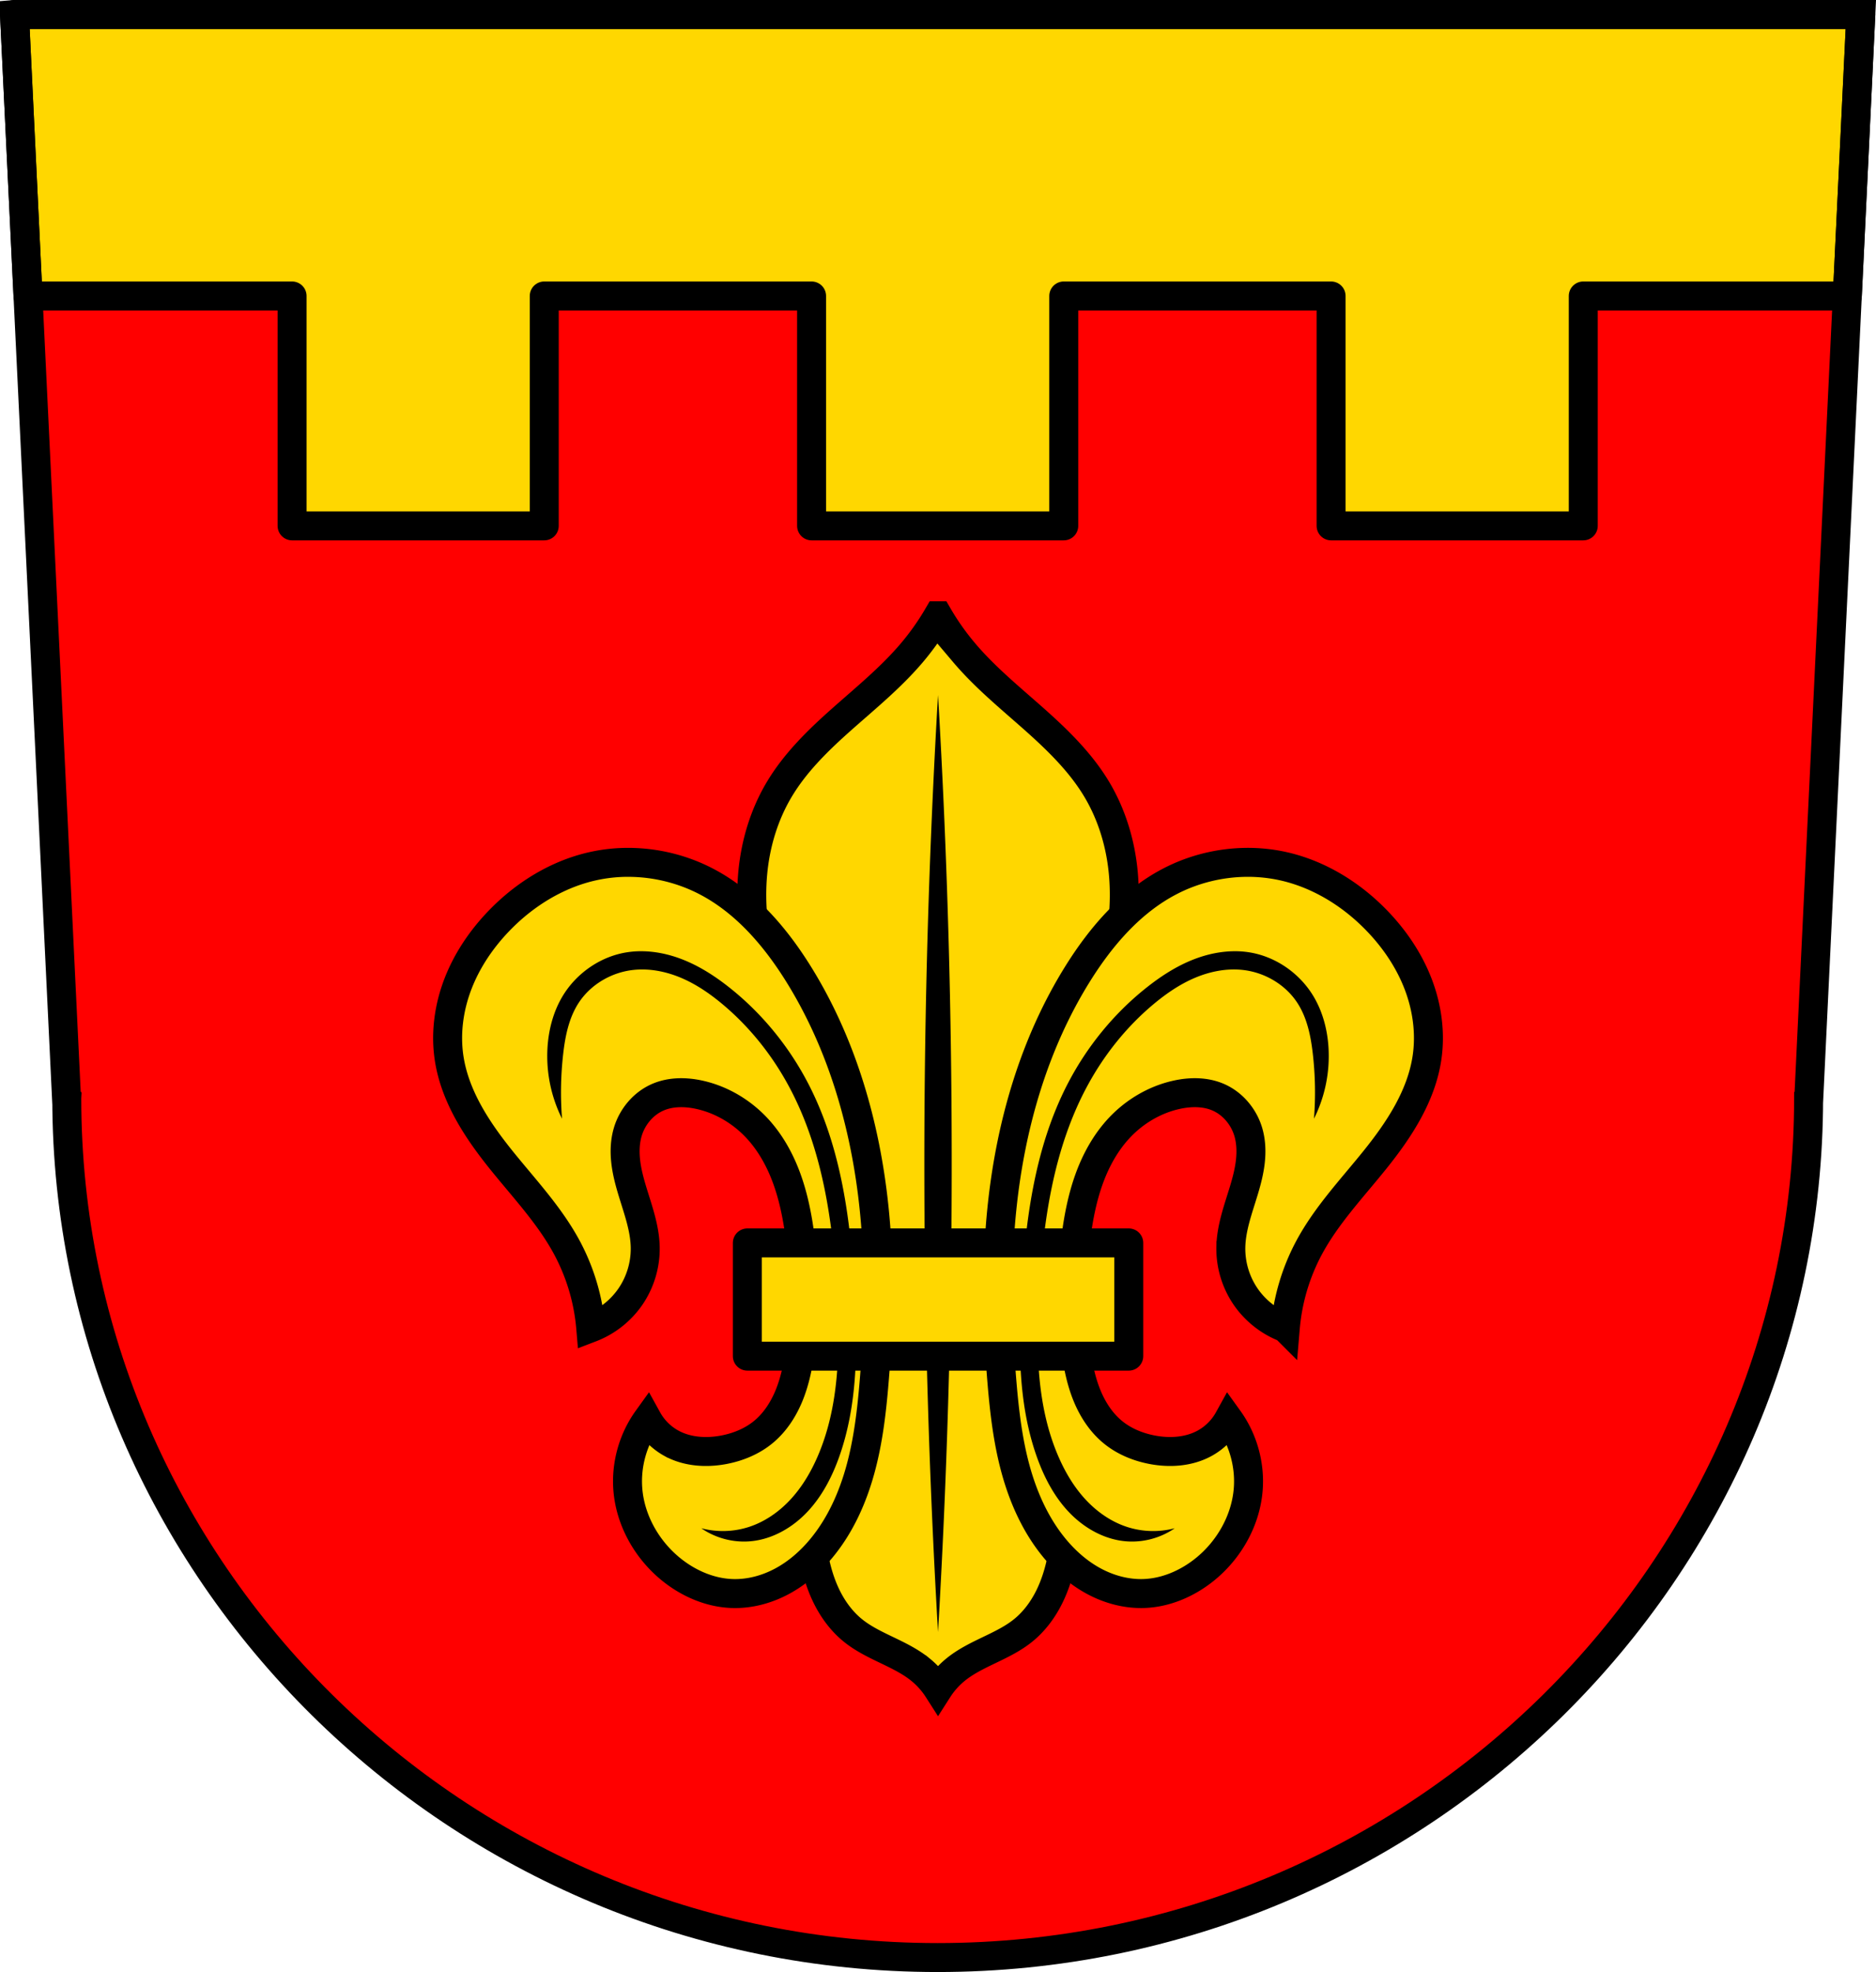 <svg xmlns="http://www.w3.org/2000/svg" width="712.4" height="748.89" viewBox="0 0 712.395 748.889"><path d="m5.638 5.5 19.75 411.46.107.105c-.038.698.034-.699 0 0 0 179.07 148 326.32 330.71 326.32 182.7 0 330.74-147.29 330.74-326.35l.076-.076 19.75-411.46H5.651" fill="red" fill-rule="evenodd"/><g stroke="#000" stroke-width="11"><path d="m5.5 5.5 5.131 106.89h100.28v87.31h95.76v-87.31h101.52v87.31h95.76v-87.31h101.52v87.31h95.76v-87.31h100.28L706.642 5.5H5.522z" fill="gold" stroke-linejoin="round" stroke-linecap="round"/><g fill-rule="evenodd"><path d="m5.498 5.5 19.75 411.46.107.105c-.038.698.034-.699 0 0 0 179.07 148 326.32 330.71 326.32 182.7 0 330.74-147.29 330.74-326.35l.076-.076 19.75-411.46H5.511z" fill="none"/><g fill="gold"><path d="M356.208 233.83a98.839 98.839 0 0 1-9.932 14.06c-7.839 9.261-17.297 16.98-26.374 25.03-9.08 8.05-17.93 16.629-24.11 27.07-5.645 9.529-8.892 20.398-9.929 31.422-2.28 24.22 5.873 48.11 14.74 70.76 8.868 22.653 18.704 45.534 20.02 69.823 1.085 20.02-3.698 39.828-7.797 59.46-4.097 19.628-7.542 39.929-3.792 59.63 1.013 5.32 2.557 10.564 4.968 15.413 2.412 4.849 5.713 9.301 9.929 12.703 7.713 6.223 17.984 8.616 25.658 14.885a31.594 31.594 0 0 1 6.621 7.442 31.579 31.579 0 0 1 6.621-7.442c7.675-6.27 17.945-8.662 25.658-14.885 4.216-3.402 7.519-7.854 9.929-12.703 2.412-4.849 3.956-10.09 4.968-15.413 3.75-19.696.305-39.998-3.792-59.63-4.097-19.628-8.882-39.436-7.797-59.46 1.317-24.288 11.153-47.17 20.02-69.823 8.868-22.653 17.02-46.549 14.74-70.76-1.039-11.03-4.284-21.886-9.929-31.422-6.182-10.437-15.04-19.01-24.11-27.07-9.08-8.05-18.535-15.773-26.374-25.03a97.893 97.893 0 0 1-9.932-14.06z"/><path d="M238.888 327.48a61.295 61.295 0 0 0-13.733 1.46c-13.587 3.02-25.924 10.664-35.589 20.674-6.654 6.891-12.153 14.968-15.613 23.897-3.459 8.93-4.834 18.729-3.425 28.2 2.167 14.557 10.63 27.391 19.865 38.865 8.661 10.758 18.273 20.925 24.827 33.08a78.537 78.537 0 0 1 9.105 30.603 32.361 32.361 0 0 0 15.189-12.03 32.315 32.315 0 0 0 5.502-18.57c-.139-7.475-2.865-14.618-5.01-21.785-1.075-3.581-2.01-7.218-2.416-10.935-.402-3.717-.258-7.53.809-11.11 1.726-5.811 6-10.88 11.589-13.23 4.916-2.069 10.52-1.991 15.725-.827 8.202 1.833 15.75 6.297 21.518 12.403 5.184 5.489 8.93 12.227 11.515 19.318 2.585 7.091 4.05 14.543 5.04 22.03 1.921 14.528 2.088 29.323 0 43.831-.819 5.69-1.995 11.367-4.18 16.684-2.185 5.317-5.427 10.284-9.89 13.911-4.259 3.462-9.503 5.596-14.898 6.615-6.689 1.263-13.895.794-19.863-2.479a23.184 23.184 0 0 1-9.105-9.1c-5.459 7.595-8.146 17.14-7.448 26.462.888 11.89 7.263 23.12 16.553 30.604 6.577 5.294 14.731 8.837 23.18 9.1 6.579.204 13.152-1.586 18.939-4.716 5.787-3.13 10.816-7.569 14.993-12.652 7.088-8.626 11.741-19.05 14.685-29.819 2.946-10.765 4.245-21.901 5.177-33.03 1.843-22.01 2.272-44.19 0-66.16-3.247-31.401-12.198-62.55-28.965-89.31-8.801-14.04-20.06-27.07-34.767-34.738-9.01-4.694-19.15-7.185-29.3-7.242zm234.63 0c-10.142.056-20.299 2.549-29.3 7.242-14.703 7.663-25.959 20.688-34.767 34.738-16.769 26.755-25.72 57.911-28.965 89.31-2.272 21.967-1.843 44.15 0 66.16.932 11.12 2.232 22.264 5.177 33.03 2.946 10.765 7.599 21.19 14.685 29.819 4.177 5.083 9.205 9.522 14.993 12.652 5.787 3.13 12.359 4.918 18.939 4.716 8.442-.26 16.596-3.803 23.18-9.1 9.294-7.48 15.666-18.708 16.553-30.603.696-9.326-1.989-18.865-7.448-26.462a23.177 23.177 0 0 1-9.105 9.1c-5.967 3.273-13.173 3.743-19.863 2.479-5.395-1.019-10.638-3.153-14.898-6.615-4.463-3.627-7.706-8.594-9.89-13.911-2.185-5.317-3.361-10.994-4.18-16.684-2.088-14.499-1.921-29.3 0-43.831.99-7.482 2.452-14.94 5.04-22.03 2.585-7.091 6.33-13.829 11.515-19.318 5.768-6.106 13.318-10.57 21.518-12.403 5.206-1.164 10.809-1.242 15.725.827 5.585 2.351 9.86 7.426 11.589 13.23 1.065 3.584 1.211 7.396.809 11.11-.402 3.717-1.341 7.354-2.416 10.935-2.149 7.162-4.873 14.304-5.01 21.785a32.307 32.307 0 0 0 5.502 18.57c3.675 5.434 9.06 9.696 15.189 12.03a78.61 78.61 0 0 1 9.105-30.604c6.556-12.155 16.17-22.322 24.827-33.08 9.235-11.472 17.699-24.301 19.865-38.865 1.409-9.472.035-19.27-3.425-28.2-3.459-8.93-8.959-17.01-15.613-23.897-9.665-10.01-22-17.649-35.589-20.674-4.507-1-9.121-1.48-13.733-1.46z"/></g></g></g><g fill-rule="evenodd"><path d="M356.208 263.93a3047.007 3047.007 0 0 0 0 355.87 3046.864 3046.864 0 0 0 5.194-173.9c.08-60.721-1.652-121.45-5.194-181.97M243.348 361.23a34.814 34.814 0 0 0-5.275.412c-10.2 1.593-19.448 8.115-24.65 17.03-3.373 5.781-5.096 12.441-5.512 19.12a53.312 53.312 0 0 0 5.512 27.04 128.75 128.75 0 0 1 .447-24.65c.771-6.729 2.149-13.586 5.826-19.273 4.514-6.98 12.359-11.598 20.617-12.549 6.209-.715 12.546.537 18.303 2.971 5.756 2.434 10.969 6.02 15.762 10.03 10.07 8.429 18.435 18.843 24.75 30.357 13.267 24.19 17.211 52.35 18.727 79.9 1.15 20.9.898 42.575-7.488 61.754-2.564 5.864-5.889 11.443-10.246 16.13-4.358 4.688-9.786 8.464-15.883 10.412a32.186 32.186 0 0 1-17.928.447c5.441 3.773 12.232 5.551 18.824 4.93 8.174-.77 15.751-5.135 21.396-11.1 5.645-5.961 9.493-13.43 12.221-21.17 6.877-19.521 6.924-40.736 5.836-61.4-1.442-27.397-4.946-55.38-17.49-79.78-7.288-14.176-17.549-26.837-30.03-36.752-5.542-4.403-11.561-8.29-18.17-10.834-4.953-1.908-10.259-3.039-15.553-3.02m225.7 0c-5.293-.015-10.599 1.115-15.553 3.02-6.605 2.544-12.622 6.431-18.16 10.834-12.481 9.915-22.741 22.576-30.03 36.752-12.544 24.399-16.05 52.38-17.492 79.78-1.088 20.668-1.039 41.883 5.838 61.4 2.728 7.743 6.576 15.213 12.221 21.17 5.645 5.961 13.221 10.325 21.395 11.1 6.592.621 13.383-1.157 18.824-4.93a32.177 32.177 0 0 1-17.928-.447c-6.097-1.948-11.523-5.724-15.881-10.412-4.358-4.688-7.682-10.267-10.246-16.13-8.386-19.18-8.638-40.854-7.488-61.754 1.516-27.548 5.459-55.71 18.727-79.9 6.315-11.514 14.68-21.929 24.75-30.357 4.793-4.01 10-7.594 15.76-10.03 5.756-2.434 12.09-3.686 18.303-2.971 8.258.951 16.1 5.569 20.617 12.549 3.678 5.687 5.057 12.545 5.828 19.273a128.67 128.67 0 0 1 .447 24.65 53.333 53.333 0 0 0 5.51-27.04c-.416-6.681-2.137-13.34-5.51-19.12-5.202-8.917-14.451-15.438-24.65-17.03a34.84 34.84 0 0 0-5.277-.412"/></g><path d="M283.798 472h144.84v43h-144.84z" fill="gold" stroke="#000" stroke-linejoin="round" stroke-linecap="round" stroke-width="11"/></svg>